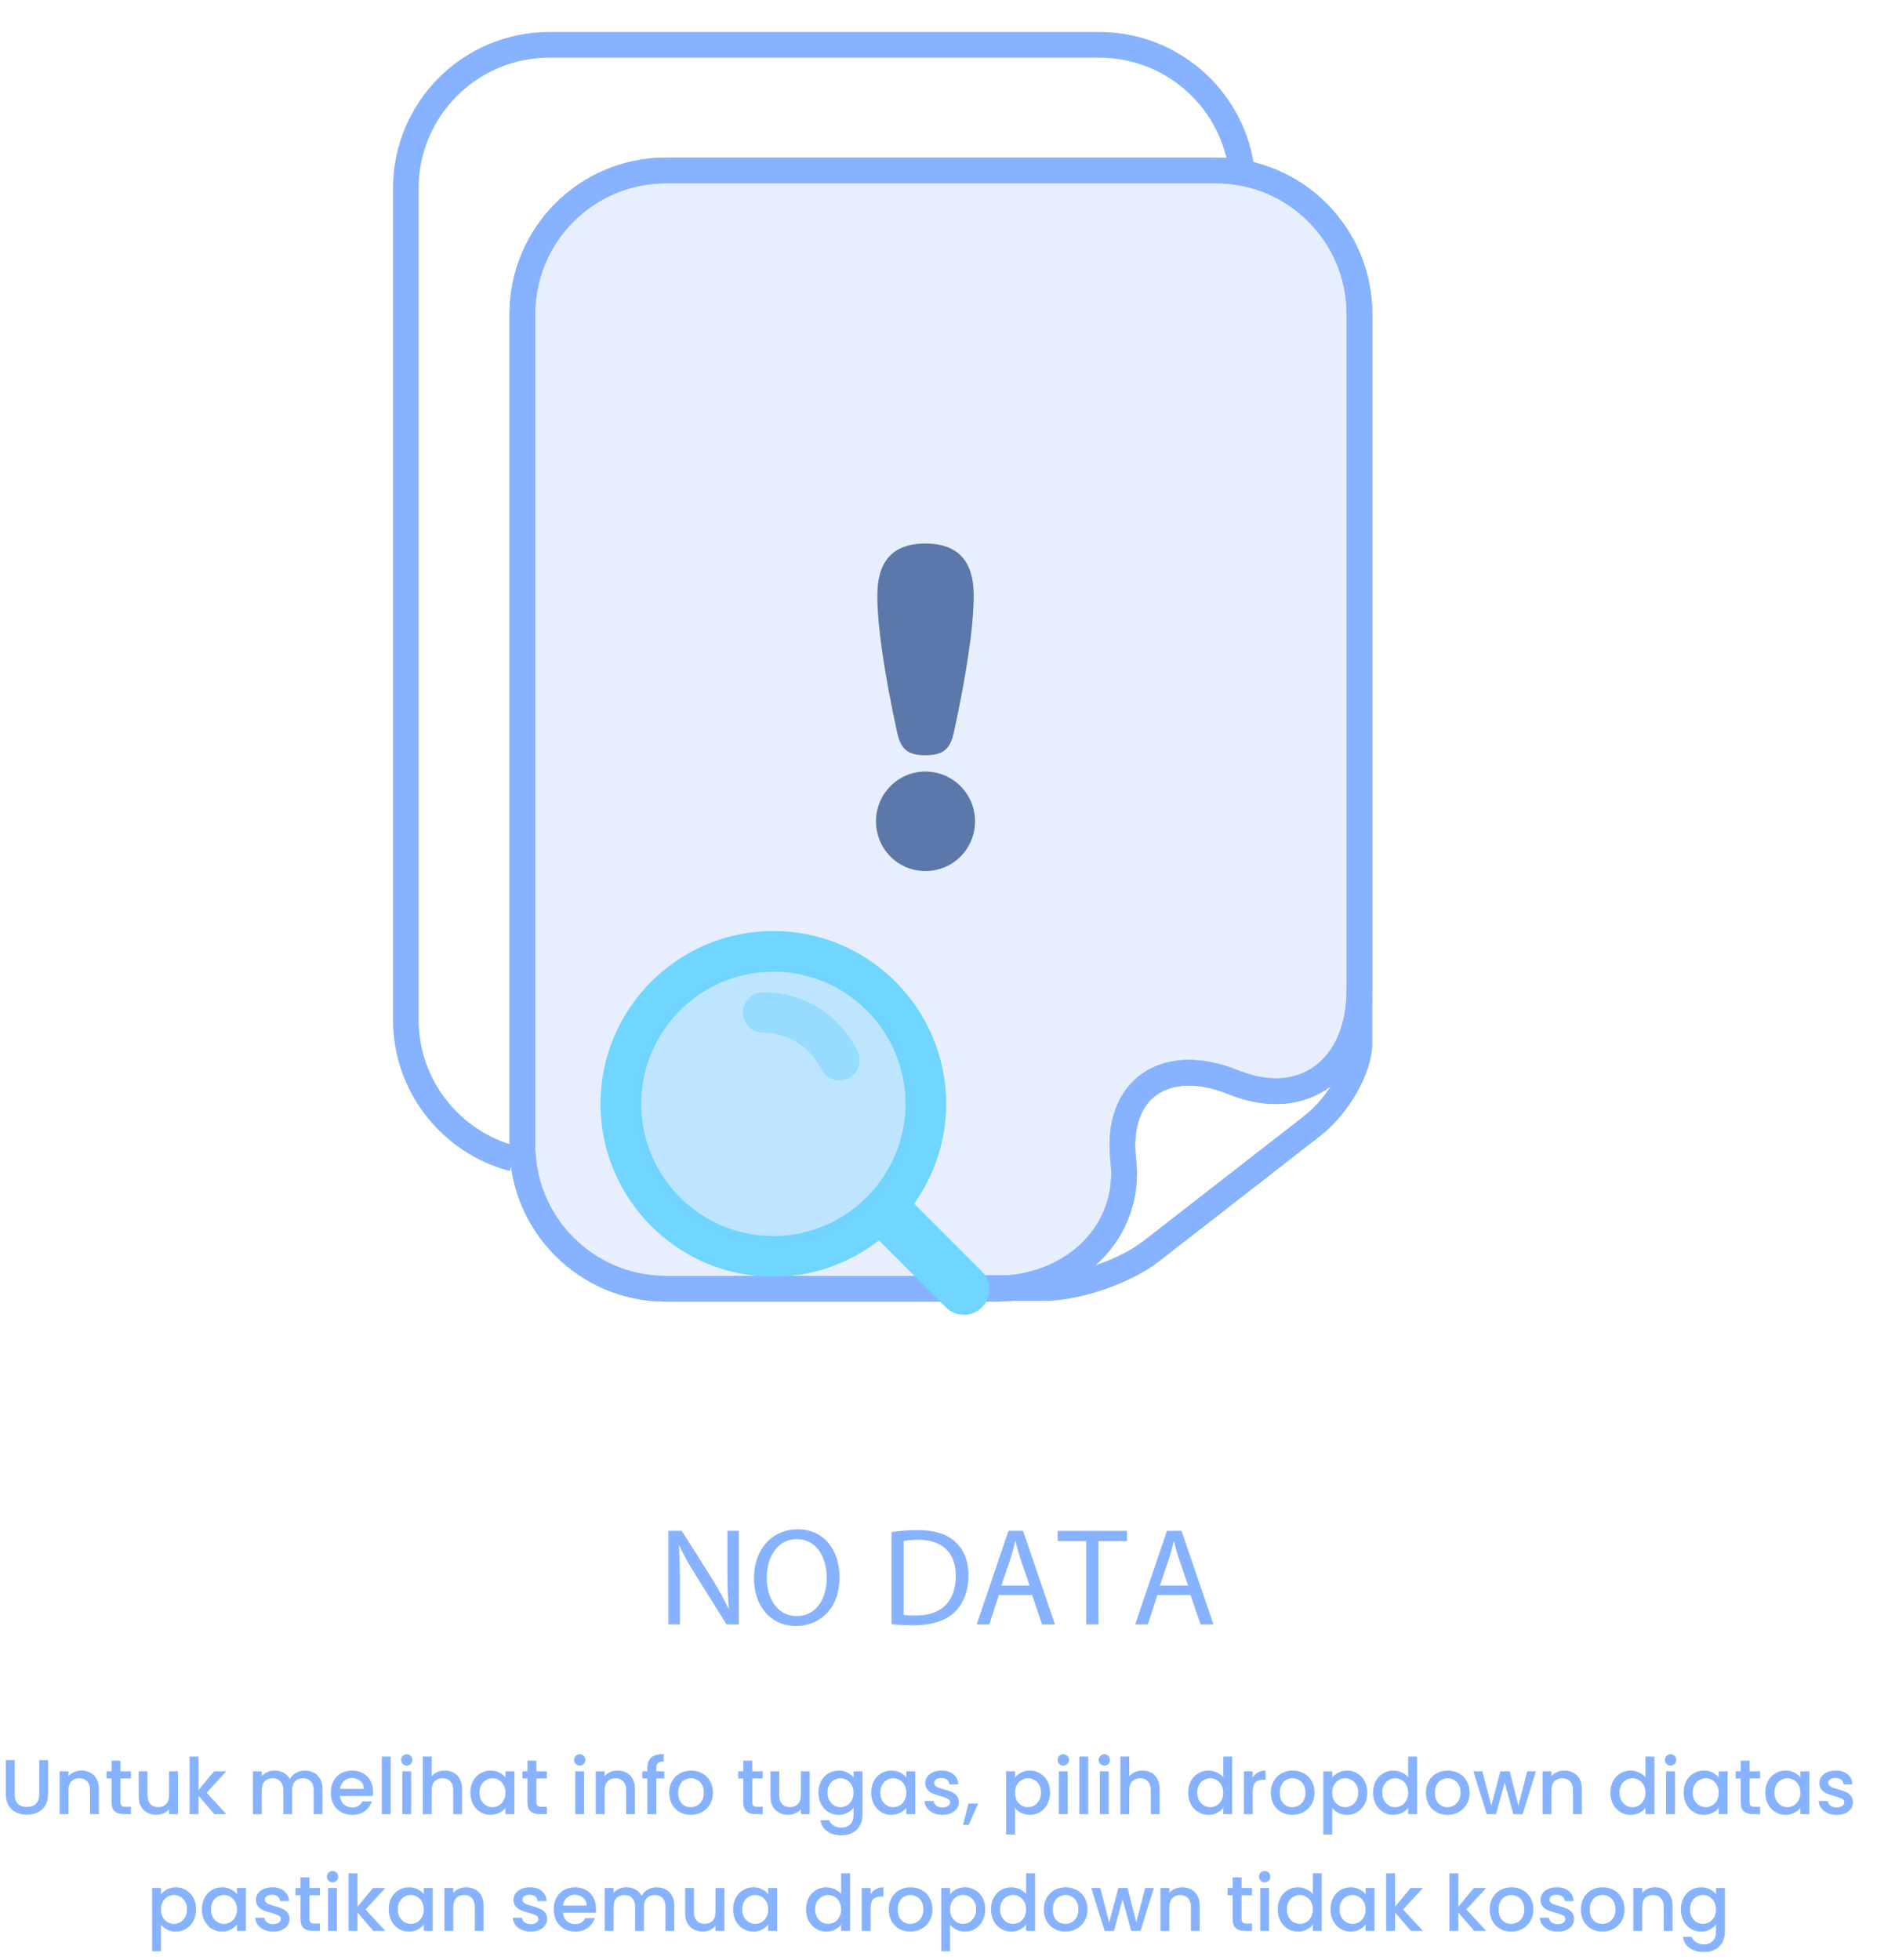 <svg width="386" height="403" viewBox="0 0 386 403" fill="none" xmlns="http://www.w3.org/2000/svg">
<path d="M137.454 333.994H139.827V325.767C139.827 322.573 139.764 320.255 139.62 317.826L139.708 317.802C140.656 319.889 141.962 322.087 143.308 324.229L149.417 333.994H151.933V314.744H149.592V322.828C149.592 325.798 149.648 328.14 149.879 330.713L149.823 330.768C148.875 328.769 147.76 326.738 146.366 324.484L140.194 314.744H137.454V333.994Z" fill="#87B2FF"/>
<path d="M163.856 332.282C159.937 332.282 157.683 328.769 157.683 324.397C157.683 320.088 159.882 316.456 163.88 316.456C168.109 316.456 170.02 320.454 170.02 324.397C170.02 328.594 167.91 332.282 163.856 332.282ZM163.712 334.305C168.563 334.305 172.649 330.736 172.649 324.341C172.649 318.774 169.534 314.433 164.055 314.433C158.743 314.433 155.055 318.575 155.055 324.484C155.055 330.227 158.48 334.305 163.712 334.305Z" fill="#87B2FF"/>
<path d="M185.842 332.027V316.831C186.503 316.719 187.475 316.576 188.757 316.576C194.014 316.576 196.586 319.459 196.554 323.999C196.554 329.199 193.671 332.162 188.359 332.162C187.387 332.162 186.471 332.138 185.842 332.027ZM183.333 333.938C184.616 334.082 186.105 334.169 187.873 334.169C191.616 334.169 194.587 333.197 196.387 331.398C198.187 329.598 199.159 327.057 199.159 323.911C199.159 320.797 198.155 318.575 196.443 316.998C194.754 315.429 192.214 314.601 188.646 314.601C186.679 314.601 184.879 314.776 183.333 314.999V333.938Z" fill="#87B2FF"/>
<path d="M205.932 325.998L207.819 320.43C208.186 319.26 208.504 318.089 208.759 316.942H208.847C209.134 318.057 209.412 319.196 209.842 320.454L211.73 325.998H205.932ZM200.851 333.994H203.447L205.414 327.941H212.24L214.302 333.994H216.955L210.384 314.744H207.389L200.851 333.994Z" fill="#87B2FF"/>
<path d="M223.37 333.994H225.879V316.862H231.765V314.744H217.508V316.862H223.37V333.994Z" fill="#87B2FF"/>
<path d="M238.526 325.998L240.414 320.43C240.78 319.26 241.099 318.089 241.353 316.942H241.441C241.728 318.057 242.007 319.196 242.437 320.454L244.324 325.998H238.526ZM233.445 333.994H236.041L238.008 327.941H244.834L246.897 333.994H249.549L242.978 314.744H239.984L233.445 333.994Z" fill="#87B2FF"/>
<mask id="mask0_358_5294" style="mask-type:luminance" maskUnits="userSpaceOnUse" x="73" y="0" width="241" height="301">
<path d="M73 0H314V300.02H73V0Z" fill="white"/>
</mask>
<g mask="url(#mask0_358_5294)">
<path d="M250.061 35.044C266.348 35.044 279.571 48.267 279.571 64.554V203.498C279.571 219.784 268.001 228.324 253.75 222.556C239.499 216.788 229.306 223.951 231.002 238.541C232.699 253.131 220.853 264.977 204.566 264.977H136.938C120.652 264.977 107.428 251.754 107.428 235.467V64.554C107.428 48.267 120.652 35.044 136.938 35.044H250.061Z" stroke="#87B2FF" stroke-width="5.28"/>
<path d="M250.061 35.044C266.348 35.044 279.571 48.267 279.571 64.554V203.498C279.571 219.784 268.001 228.324 253.75 222.556C239.499 216.788 229.306 223.951 231.002 238.541C232.699 253.131 220.853 264.977 204.566 264.977H136.938C120.652 264.977 107.428 251.754 107.428 235.467V64.554C107.428 48.267 120.652 35.044 136.938 35.044H250.061Z" fill="#87B1FF" fill-opacity="0.2"/>
<path d="M250.061 35.044C266.348 35.044 279.571 48.267 279.571 64.554V203.498C279.571 219.784 268.001 228.324 253.75 222.556C239.499 216.788 229.306 223.951 231.002 238.541C232.699 253.131 220.853 264.977 204.566 264.977H136.938C120.652 264.977 107.428 251.754 107.428 235.467V64.554C107.428 48.267 120.652 35.044 136.938 35.044H250.061Z" stroke="#87B2FF" stroke-width="5.28"/>
<path d="M105.519 238.208C92.83 234.905 83.452 223.361 83.452 209.645V38.732C83.452 22.445 96.675 9.222 112.962 9.222H226.084C240.732 9.222 252.903 19.918 255.204 33.921" stroke="#87B2FF" stroke-width="5.28"/>
<path d="M279.571 205.034V214.487C279.571 219.704 275.222 227.322 269.866 231.488L236.712 257.274C231.356 261.441 221.497 264.823 214.71 264.823H196.267" stroke="#87B2FF" stroke-width="5.28"/>
<path d="M180.145 168.861C180.145 174.563 184.67 179.089 190.282 179.089C195.984 179.089 200.509 174.563 200.509 168.861C200.509 163.25 195.984 158.634 190.282 158.634C184.67 158.634 180.145 163.25 180.145 168.861ZM180.417 122.43C180.417 128.947 181.955 138.903 184.489 150.578C185.214 153.837 186.481 155.285 190.282 155.285C194.174 155.285 195.441 153.837 196.165 150.578C198.699 138.903 200.238 128.947 200.238 122.43C200.238 115.823 197.432 111.75 190.282 111.75C183.222 111.75 180.417 115.823 180.417 122.43Z" fill="#5C78AA"/>
</g>
<path d="M156.954 203.992C154.646 203.992 152.773 205.865 152.773 208.172C152.773 210.483 154.646 212.354 156.954 212.354C162.062 212.354 166.625 215.206 168.864 219.805C169.59 221.288 171.076 222.153 172.624 222.153C173.241 222.153 173.865 222.016 174.453 221.729C176.53 220.718 177.393 218.217 176.38 216.14C172.731 208.647 165.283 203.992 156.954 203.992Z" fill="#70D5FF" fill-opacity="0.5"/>
<path d="M201.93 261.414L187.998 247.48C192.123 241.679 194.573 234.607 194.573 226.961C194.573 207.365 178.63 191.422 159.033 191.422C139.436 191.422 123.495 207.365 123.495 226.961C123.495 246.556 139.436 262.499 159.033 262.499C167.22 262.499 174.745 259.691 180.761 255.023L194.539 268.802C195.559 269.822 196.899 270.334 198.235 270.334C199.573 270.334 200.91 269.824 201.93 268.802C203.972 266.764 203.972 263.455 201.93 261.414ZM131.859 226.963C131.859 211.977 144.052 199.786 159.036 199.786C174.02 199.786 186.213 211.977 186.213 226.963C186.213 233.197 184.082 238.932 180.536 243.523C179.365 245.039 178.047 246.438 176.586 247.677C171.846 251.698 165.725 254.139 159.036 254.139C144.05 254.138 131.859 241.947 131.859 226.963Z" fill="#70D5FF"/>
<path d="M159.127 198.278C175.102 198.278 188.073 211.249 188.073 227.224C188.073 243.199 175.102 256.17 159.127 256.17C143.151 256.17 130.181 243.199 130.181 227.224C130.181 211.249 143.151 198.278 159.127 198.278Z" fill="#70D5FF" fill-opacity="0.34"/>
<path d="M3.024 361.88V368.968C3.024 369.811 3.242 370.445 3.68 370.872C4.128 371.299 4.746 371.512 5.536 371.512C6.336 371.512 6.954 371.299 7.392 370.872C7.84 370.445 8.064 369.811 8.064 368.968V361.88H9.888V368.936C9.888 369.843 9.69 370.611 9.296 371.24C8.901 371.869 8.373 372.339 7.712 372.648C7.05 372.957 6.32 373.112 5.52 373.112C4.72 373.112 3.989 372.957 3.328 372.648C2.677 372.339 2.16 371.869 1.776 371.24C1.392 370.611 1.2 369.843 1.2 368.936V361.88H3.024ZM16.71 364.04C17.404 364.04 18.023 364.184 18.567 364.472C19.121 364.76 19.553 365.187 19.863 365.752C20.172 366.317 20.326 367 20.326 367.8V373H18.518V368.072C18.518 367.283 18.321 366.68 17.927 366.264C17.532 365.837 16.993 365.624 16.311 365.624C15.628 365.624 15.084 365.837 14.678 366.264C14.284 366.68 14.086 367.283 14.086 368.072V373H12.262V364.184H14.086V365.192C14.385 364.829 14.764 364.547 15.223 364.344C15.692 364.141 16.188 364.04 16.71 364.04ZM24.781 365.672V370.552C24.781 370.883 24.856 371.123 25.005 371.272C25.165 371.411 25.432 371.48 25.805 371.48H26.925V373H25.485C24.664 373 24.035 372.808 23.597 372.424C23.16 372.04 22.941 371.416 22.941 370.552V365.672H21.901V364.184H22.941V361.992H24.781V364.184H26.925V365.672H24.781ZM36.59 364.184V373H34.766V371.96C34.478 372.323 34.1 372.611 33.63 372.824C33.172 373.027 32.681 373.128 32.158 373.128C31.465 373.128 30.841 372.984 30.286 372.696C29.742 372.408 29.31 371.981 28.99 371.416C28.681 370.851 28.526 370.168 28.526 369.368V364.184H30.334V369.096C30.334 369.885 30.532 370.493 30.926 370.92C31.321 371.336 31.86 371.544 32.542 371.544C33.225 371.544 33.764 371.336 34.158 370.92C34.564 370.493 34.766 369.885 34.766 369.096V364.184H36.59ZM42.485 368.6L46.549 373H44.085L40.821 369.208V373H38.997V361.16H40.821V368.04L44.021 364.184H46.549L42.485 368.6ZM62.684 364.04C63.378 364.04 63.996 364.184 64.54 364.472C65.095 364.76 65.527 365.187 65.837 365.752C66.156 366.317 66.317 367 66.317 367.8V373H64.508V368.072C64.508 367.283 64.311 366.68 63.916 366.264C63.522 365.837 62.983 365.624 62.3 365.624C61.618 365.624 61.074 365.837 60.669 366.264C60.274 366.68 60.077 367.283 60.077 368.072V373H58.269V368.072C58.269 367.283 58.071 366.68 57.676 366.264C57.282 365.837 56.743 365.624 56.06 365.624C55.378 365.624 54.834 365.837 54.428 366.264C54.034 366.68 53.837 367.283 53.837 368.072V373H52.013V364.184H53.837V365.192C54.135 364.829 54.514 364.547 54.972 364.344C55.431 364.141 55.922 364.04 56.444 364.04C57.148 364.04 57.778 364.189 58.333 364.488C58.887 364.787 59.314 365.219 59.612 365.784C59.879 365.251 60.295 364.829 60.861 364.52C61.426 364.2 62.034 364.04 62.684 364.04ZM76.718 368.376C76.718 368.707 76.696 369.005 76.653 369.272H69.918C69.971 369.976 70.232 370.541 70.701 370.968C71.171 371.395 71.747 371.608 72.43 371.608C73.411 371.608 74.104 371.197 74.51 370.376H76.478C76.211 371.187 75.725 371.853 75.022 372.376C74.328 372.888 73.464 373.144 72.43 373.144C71.587 373.144 70.829 372.957 70.157 372.584C69.496 372.2 68.974 371.667 68.59 370.984C68.216 370.291 68.029 369.491 68.029 368.584C68.029 367.677 68.211 366.883 68.573 366.2C68.947 365.507 69.464 364.973 70.126 364.6C70.797 364.227 71.566 364.04 72.43 364.04C73.261 364.04 74.003 364.221 74.653 364.584C75.304 364.947 75.811 365.459 76.174 366.12C76.536 366.771 76.718 367.523 76.718 368.376ZM74.814 367.8C74.803 367.128 74.563 366.589 74.094 366.184C73.624 365.779 73.043 365.576 72.35 365.576C71.72 365.576 71.181 365.779 70.734 366.184C70.285 366.579 70.019 367.117 69.933 367.8H74.814ZM80.337 361.16V373H78.513V361.16H80.337ZM83.659 363.016C83.329 363.016 83.051 362.904 82.827 362.68C82.603 362.456 82.491 362.179 82.491 361.848C82.491 361.517 82.603 361.24 82.827 361.016C83.051 360.792 83.329 360.68 83.659 360.68C83.979 360.68 84.251 360.792 84.475 361.016C84.699 361.24 84.811 361.517 84.811 361.848C84.811 362.179 84.699 362.456 84.475 362.68C84.251 362.904 83.979 363.016 83.659 363.016ZM84.555 364.184V373H82.731V364.184H84.555ZM91.51 364.04C92.182 364.04 92.779 364.184 93.302 364.472C93.835 364.76 94.251 365.187 94.55 365.752C94.859 366.317 95.014 367 95.014 367.8V373H93.206V368.072C93.206 367.283 93.009 366.68 92.614 366.264C92.219 365.837 91.681 365.624 90.998 365.624C90.315 365.624 89.771 365.837 89.366 366.264C88.971 366.68 88.774 367.283 88.774 368.072V373H86.95V361.16H88.774V365.208C89.083 364.835 89.473 364.547 89.942 364.344C90.422 364.141 90.945 364.04 91.51 364.04ZM96.733 368.552C96.733 367.667 96.914 366.883 97.277 366.2C97.65 365.517 98.151 364.989 98.781 364.616C99.421 364.232 100.125 364.04 100.893 364.04C101.586 364.04 102.189 364.179 102.701 364.456C103.223 364.723 103.639 365.059 103.949 365.464V364.184H105.789V373H103.949V371.688C103.639 372.104 103.218 372.451 102.685 372.728C102.151 373.005 101.543 373.144 100.861 373.144C100.103 373.144 99.41 372.952 98.781 372.568C98.151 372.173 97.65 371.629 97.277 370.936C96.914 370.232 96.733 369.437 96.733 368.552ZM103.949 368.584C103.949 367.976 103.821 367.448 103.565 367C103.319 366.552 102.994 366.211 102.589 365.976C102.183 365.741 101.746 365.624 101.277 365.624C100.807 365.624 100.37 365.741 99.965 365.976C99.559 366.2 99.229 366.536 98.973 366.984C98.727 367.421 98.605 367.944 98.605 368.552C98.605 369.16 98.727 369.693 98.973 370.152C99.229 370.611 99.559 370.963 99.965 371.208C100.381 371.443 100.818 371.56 101.277 371.56C101.746 371.56 102.183 371.443 102.589 371.208C102.994 370.973 103.319 370.632 103.565 370.184C103.821 369.725 103.949 369.192 103.949 368.584ZM110.312 365.672V370.552C110.312 370.883 110.387 371.123 110.536 371.272C110.696 371.411 110.963 371.48 111.336 371.48H112.456V373H111.016C110.195 373 109.566 372.808 109.128 372.424C108.691 372.04 108.472 371.416 108.472 370.552V365.672H107.432V364.184H108.472V361.992H110.312V364.184H112.456V365.672H110.312ZM119.222 363.016C118.891 363.016 118.614 362.904 118.39 362.68C118.166 362.456 118.054 362.179 118.054 361.848C118.054 361.517 118.166 361.24 118.39 361.016C118.614 360.792 118.891 360.68 119.222 360.68C119.542 360.68 119.814 360.792 120.038 361.016C120.262 361.24 120.374 361.517 120.374 361.848C120.374 362.179 120.262 362.456 120.038 362.68C119.814 362.904 119.542 363.016 119.222 363.016ZM120.118 364.184V373H118.294V364.184H120.118ZM126.961 364.04C127.654 364.04 128.273 364.184 128.817 364.472C129.371 364.76 129.803 365.187 130.113 365.752C130.422 366.317 130.577 367 130.577 367.8V373H128.769V368.072C128.769 367.283 128.571 366.68 128.177 366.264C127.782 365.837 127.243 365.624 126.561 365.624C125.878 365.624 125.334 365.837 124.929 366.264C124.534 366.68 124.337 367.283 124.337 368.072V373H122.513V364.184H124.337V365.192C124.635 364.829 125.014 364.547 125.473 364.344C125.942 364.141 126.438 364.04 126.961 364.04ZM136.599 365.672H134.967V373H133.127V365.672H132.087V364.184H133.127V363.56C133.127 362.547 133.394 361.811 133.927 361.352C134.471 360.883 135.319 360.648 136.471 360.648V362.168C135.916 362.168 135.527 362.275 135.303 362.488C135.079 362.691 134.967 363.048 134.967 363.56V364.184H136.599V365.672ZM142.04 373.144C141.208 373.144 140.456 372.957 139.784 372.584C139.112 372.2 138.584 371.667 138.2 370.984C137.816 370.291 137.624 369.491 137.624 368.584C137.624 367.688 137.821 366.893 138.216 366.2C138.61 365.507 139.149 364.973 139.832 364.6C140.514 364.227 141.277 364.04 142.12 364.04C142.962 364.04 143.725 364.227 144.408 364.6C145.09 364.973 145.629 365.507 146.024 366.2C146.418 366.893 146.616 367.688 146.616 368.584C146.616 369.48 146.413 370.275 146.008 370.968C145.602 371.661 145.048 372.2 144.344 372.584C143.65 372.957 142.882 373.144 142.04 373.144ZM142.04 371.56C142.509 371.56 142.946 371.448 143.352 371.224C143.768 371 144.104 370.664 144.36 370.216C144.616 369.768 144.744 369.224 144.744 368.584C144.744 367.944 144.621 367.405 144.376 366.968C144.13 366.52 143.805 366.184 143.4 365.96C142.994 365.736 142.557 365.624 142.088 365.624C141.618 365.624 141.181 365.736 140.776 365.96C140.381 366.184 140.066 366.52 139.832 366.968C139.597 367.405 139.48 367.944 139.48 368.584C139.48 369.533 139.72 370.269 140.2 370.792C140.69 371.304 141.304 371.56 142.04 371.56ZM154.703 365.672V370.552C154.703 370.883 154.778 371.123 154.927 371.272C155.087 371.411 155.354 371.48 155.727 371.48H156.847V373H155.407C154.586 373 153.956 372.808 153.519 372.424C153.082 372.04 152.863 371.416 152.863 370.552V365.672H151.823V364.184H152.863V361.992H154.703V364.184H156.847V365.672H154.703ZM166.512 364.184V373H164.688V371.96C164.4 372.323 164.021 372.611 163.552 372.824C163.093 373.027 162.603 373.128 162.08 373.128C161.387 373.128 160.763 372.984 160.208 372.696C159.664 372.408 159.232 371.981 158.912 371.416C158.603 370.851 158.448 370.168 158.448 369.368V364.184H160.256V369.096C160.256 369.885 160.453 370.493 160.848 370.92C161.243 371.336 161.781 371.544 162.464 371.544C163.147 371.544 163.685 371.336 164.08 370.92C164.485 370.493 164.688 369.885 164.688 369.096V364.184H166.512ZM172.471 364.04C173.153 364.04 173.756 364.179 174.279 364.456C174.812 364.723 175.228 365.059 175.527 365.464V364.184H177.367V373.144C177.367 373.955 177.196 374.675 176.855 375.304C176.513 375.944 176.017 376.445 175.367 376.808C174.727 377.171 173.959 377.352 173.063 377.352C171.868 377.352 170.876 377.069 170.087 376.504C169.297 375.949 168.849 375.192 168.743 374.232H170.551C170.689 374.691 170.983 375.059 171.431 375.336C171.889 375.624 172.433 375.768 173.063 375.768C173.799 375.768 174.391 375.544 174.839 375.096C175.297 374.648 175.527 373.997 175.527 373.144V371.672C175.217 372.088 174.796 372.44 174.263 372.728C173.74 373.005 173.143 373.144 172.471 373.144C171.703 373.144 170.999 372.952 170.359 372.568C169.729 372.173 169.228 371.629 168.855 370.936C168.492 370.232 168.311 369.437 168.311 368.552C168.311 367.667 168.492 366.883 168.855 366.2C169.228 365.517 169.729 364.989 170.359 364.616C170.999 364.232 171.703 364.04 172.471 364.04ZM175.527 368.584C175.527 367.976 175.399 367.448 175.143 367C174.897 366.552 174.572 366.211 174.167 365.976C173.761 365.741 173.324 365.624 172.855 365.624C172.385 365.624 171.948 365.741 171.543 365.976C171.137 366.2 170.807 366.536 170.551 366.984C170.305 367.421 170.183 367.944 170.183 368.552C170.183 369.16 170.305 369.693 170.551 370.152C170.807 370.611 171.137 370.963 171.543 371.208C171.959 371.443 172.396 371.56 172.855 371.56C173.324 371.56 173.761 371.443 174.167 371.208C174.572 370.973 174.897 370.632 175.143 370.184C175.399 369.725 175.527 369.192 175.527 368.584ZM179.155 368.552C179.155 367.667 179.336 366.883 179.699 366.2C180.072 365.517 180.573 364.989 181.203 364.616C181.843 364.232 182.547 364.04 183.315 364.04C184.008 364.04 184.611 364.179 185.123 364.456C185.645 364.723 186.061 365.059 186.371 365.464V364.184H188.211V373H186.371V371.688C186.061 372.104 185.64 372.451 185.107 372.728C184.573 373.005 183.965 373.144 183.283 373.144C182.525 373.144 181.832 372.952 181.203 372.568C180.573 372.173 180.072 371.629 179.699 370.936C179.336 370.232 179.155 369.437 179.155 368.552ZM186.371 368.584C186.371 367.976 186.243 367.448 185.987 367C185.741 366.552 185.416 366.211 185.011 365.976C184.605 365.741 184.168 365.624 183.699 365.624C183.229 365.624 182.792 365.741 182.387 365.976C181.981 366.2 181.651 366.536 181.395 366.984C181.149 367.421 181.027 367.944 181.027 368.552C181.027 369.16 181.149 369.693 181.395 370.152C181.651 370.611 181.981 370.963 182.387 371.208C182.803 371.443 183.24 371.56 183.699 371.56C184.168 371.56 184.605 371.443 185.011 371.208C185.416 370.973 185.741 370.632 185.987 370.184C186.243 369.725 186.371 369.192 186.371 368.584ZM193.806 373.144C193.113 373.144 192.489 373.021 191.934 372.776C191.39 372.52 190.958 372.179 190.638 371.752C190.318 371.315 190.148 370.829 190.126 370.296H192.014C192.046 370.669 192.222 370.984 192.542 371.24C192.873 371.485 193.284 371.608 193.774 371.608C194.286 371.608 194.681 371.512 194.958 371.32C195.246 371.117 195.39 370.861 195.39 370.552C195.39 370.221 195.23 369.976 194.91 369.816C194.601 369.656 194.105 369.48 193.422 369.288C192.761 369.107 192.222 368.931 191.806 368.76C191.39 368.589 191.028 368.328 190.718 367.976C190.42 367.624 190.27 367.16 190.27 366.584C190.27 366.115 190.409 365.688 190.686 365.304C190.964 364.909 191.358 364.6 191.87 364.376C192.393 364.152 192.99 364.04 193.662 364.04C194.665 364.04 195.47 364.296 196.078 364.808C196.697 365.309 197.028 365.997 197.07 366.872H195.246C195.214 366.477 195.054 366.163 194.766 365.928C194.478 365.693 194.089 365.576 193.598 365.576C193.118 365.576 192.75 365.667 192.494 365.848C192.238 366.029 192.11 366.269 192.11 366.568C192.11 366.803 192.196 367 192.366 367.16C192.537 367.32 192.745 367.448 192.99 367.544C193.236 367.629 193.598 367.741 194.078 367.88C194.718 368.051 195.241 368.227 195.646 368.408C196.062 368.579 196.42 368.835 196.718 369.176C197.017 369.517 197.172 369.971 197.182 370.536C197.182 371.037 197.044 371.485 196.766 371.88C196.489 372.275 196.094 372.584 195.582 372.808C195.081 373.032 194.489 373.144 193.806 373.144ZM201.153 370.808L199.217 375.224H198.033L199.169 370.808H201.153ZM208.727 365.48C209.036 365.075 209.458 364.733 209.991 364.456C210.524 364.179 211.127 364.04 211.799 364.04C212.567 364.04 213.266 364.232 213.895 364.616C214.535 364.989 215.036 365.517 215.399 366.2C215.762 366.883 215.943 367.667 215.943 368.552C215.943 369.437 215.762 370.232 215.399 370.936C215.036 371.629 214.535 372.173 213.895 372.568C213.266 372.952 212.567 373.144 211.799 373.144C211.127 373.144 210.53 373.011 210.007 372.744C209.484 372.467 209.058 372.125 208.727 371.72V377.192H206.903V364.184H208.727V365.48ZM214.087 368.552C214.087 367.944 213.959 367.421 213.703 366.984C213.458 366.536 213.127 366.2 212.711 365.976C212.306 365.741 211.868 365.624 211.399 365.624C210.94 365.624 210.503 365.741 210.087 365.976C209.682 366.211 209.351 366.552 209.095 367C208.85 367.448 208.727 367.976 208.727 368.584C208.727 369.192 208.85 369.725 209.095 370.184C209.351 370.632 209.682 370.973 210.087 371.208C210.503 371.443 210.94 371.56 211.399 371.56C211.868 371.56 212.306 371.443 212.711 371.208C213.127 370.963 213.458 370.611 213.703 370.152C213.959 369.693 214.087 369.16 214.087 368.552ZM218.675 363.016C218.344 363.016 218.067 362.904 217.843 362.68C217.619 362.456 217.507 362.179 217.507 361.848C217.507 361.517 217.619 361.24 217.843 361.016C218.067 360.792 218.344 360.68 218.675 360.68C218.995 360.68 219.267 360.792 219.491 361.016C219.715 361.24 219.827 361.517 219.827 361.848C219.827 362.179 219.715 362.456 219.491 362.68C219.267 362.904 218.995 363.016 218.675 363.016ZM219.571 364.184V373H217.747V364.184H219.571ZM223.79 361.16V373H221.966V361.16H223.79ZM227.112 363.016C226.782 363.016 226.504 362.904 226.28 362.68C226.056 362.456 225.944 362.179 225.944 361.848C225.944 361.517 226.056 361.24 226.28 361.016C226.504 360.792 226.782 360.68 227.112 360.68C227.432 360.68 227.704 360.792 227.928 361.016C228.152 361.24 228.264 361.517 228.264 361.848C228.264 362.179 228.152 362.456 227.928 362.68C227.704 362.904 227.432 363.016 227.112 363.016ZM228.008 364.184V373H226.184V364.184H228.008ZM234.963 364.04C235.635 364.04 236.232 364.184 236.755 364.472C237.288 364.76 237.704 365.187 238.003 365.752C238.312 366.317 238.467 367 238.467 367.8V373H236.659V368.072C236.659 367.283 236.462 366.68 236.067 366.264C235.672 365.837 235.134 365.624 234.451 365.624C233.768 365.624 233.224 365.837 232.819 366.264C232.424 366.68 232.227 367.283 232.227 368.072V373H230.403V361.16H232.227V365.208C232.536 364.835 232.926 364.547 233.395 364.344C233.875 364.141 234.398 364.04 234.963 364.04ZM244.342 368.552C244.342 367.667 244.523 366.883 244.886 366.2C245.259 365.517 245.761 364.989 246.39 364.616C247.03 364.232 247.739 364.04 248.518 364.04C249.094 364.04 249.659 364.168 250.214 364.424C250.779 364.669 251.227 365 251.558 365.416V361.16H253.398V373H251.558V371.672C251.259 372.099 250.843 372.451 250.31 372.728C249.787 373.005 249.185 373.144 248.502 373.144C247.734 373.144 247.03 372.952 246.39 372.568C245.761 372.173 245.259 371.629 244.886 370.936C244.523 370.232 244.342 369.437 244.342 368.552ZM251.558 368.584C251.558 367.976 251.43 367.448 251.174 367C250.929 366.552 250.603 366.211 250.198 365.976C249.793 365.741 249.355 365.624 248.886 365.624C248.417 365.624 247.979 365.741 247.574 365.976C247.169 366.2 246.838 366.536 246.582 366.984C246.337 367.421 246.214 367.944 246.214 368.552C246.214 369.16 246.337 369.693 246.582 370.152C246.838 370.611 247.169 370.963 247.574 371.208C247.99 371.443 248.427 371.56 248.886 371.56C249.355 371.56 249.793 371.443 250.198 371.208C250.603 370.973 250.929 370.632 251.174 370.184C251.43 369.725 251.558 369.192 251.558 368.584ZM257.618 365.464C257.884 365.016 258.236 364.669 258.674 364.424C259.122 364.168 259.65 364.04 260.258 364.04V365.928H259.794C259.079 365.928 258.535 366.109 258.162 366.472C257.799 366.835 257.618 367.464 257.618 368.36V373H255.794V364.184H257.618V365.464ZM265.758 373.144C264.926 373.144 264.174 372.957 263.502 372.584C262.83 372.2 262.302 371.667 261.918 370.984C261.534 370.291 261.342 369.491 261.342 368.584C261.342 367.688 261.54 366.893 261.934 366.2C262.329 365.507 262.868 364.973 263.55 364.6C264.233 364.227 264.996 364.04 265.838 364.04C266.681 364.04 267.444 364.227 268.126 364.6C268.809 364.973 269.348 365.507 269.742 366.2C270.137 366.893 270.334 367.688 270.334 368.584C270.334 369.48 270.132 370.275 269.726 370.968C269.321 371.661 268.766 372.2 268.062 372.584C267.369 372.957 266.601 373.144 265.758 373.144ZM265.758 371.56C266.228 371.56 266.665 371.448 267.07 371.224C267.486 371 267.822 370.664 268.078 370.216C268.334 369.768 268.462 369.224 268.462 368.584C268.462 367.944 268.34 367.405 268.094 366.968C267.849 366.52 267.524 366.184 267.118 365.96C266.713 365.736 266.276 365.624 265.806 365.624C265.337 365.624 264.9 365.736 264.494 365.96C264.1 366.184 263.785 366.52 263.55 366.968C263.316 367.405 263.198 367.944 263.198 368.584C263.198 369.533 263.438 370.269 263.918 370.792C264.409 371.304 265.022 371.56 265.758 371.56ZM273.962 365.48C274.271 365.075 274.692 364.733 275.226 364.456C275.759 364.179 276.362 364.04 277.034 364.04C277.802 364.04 278.5 364.232 279.13 364.616C279.77 364.989 280.271 365.517 280.634 366.2C280.996 366.883 281.178 367.667 281.178 368.552C281.178 369.437 280.996 370.232 280.634 370.936C280.271 371.629 279.77 372.173 279.13 372.568C278.5 372.952 277.802 373.144 277.034 373.144C276.362 373.144 275.764 373.011 275.242 372.744C274.719 372.467 274.292 372.125 273.962 371.72V377.192H272.138V364.184H273.962V365.48ZM279.322 368.552C279.322 367.944 279.194 367.421 278.938 366.984C278.692 366.536 278.362 366.2 277.946 365.976C277.54 365.741 277.103 365.624 276.634 365.624C276.175 365.624 275.738 365.741 275.322 365.976C274.916 366.211 274.586 366.552 274.33 367C274.084 367.448 273.962 367.976 273.962 368.584C273.962 369.192 274.084 369.725 274.33 370.184C274.586 370.632 274.916 370.973 275.322 371.208C275.738 371.443 276.175 371.56 276.634 371.56C277.103 371.56 277.54 371.443 277.946 371.208C278.362 370.963 278.692 370.611 278.938 370.152C279.194 369.693 279.322 369.16 279.322 368.552ZM282.373 368.552C282.373 367.667 282.555 366.883 282.917 366.2C283.291 365.517 283.792 364.989 284.421 364.616C285.061 364.232 285.771 364.04 286.549 364.04C287.125 364.04 287.691 364.168 288.245 364.424C288.811 364.669 289.259 365 289.589 365.416V361.16H291.429V373H289.589V371.672C289.291 372.099 288.875 372.451 288.341 372.728C287.819 373.005 287.216 373.144 286.533 373.144C285.765 373.144 285.061 372.952 284.421 372.568C283.792 372.173 283.291 371.629 282.917 370.936C282.555 370.232 282.373 369.437 282.373 368.552ZM289.589 368.584C289.589 367.976 289.461 367.448 289.205 367C288.96 366.552 288.635 366.211 288.229 365.976C287.824 365.741 287.387 365.624 286.917 365.624C286.448 365.624 286.011 365.741 285.605 365.976C285.2 366.2 284.869 366.536 284.613 366.984C284.368 367.421 284.245 367.944 284.245 368.552C284.245 369.16 284.368 369.693 284.613 370.152C284.869 370.611 285.2 370.963 285.605 371.208C286.021 371.443 286.459 371.56 286.917 371.56C287.387 371.56 287.824 371.443 288.229 371.208C288.635 370.973 288.96 370.632 289.205 370.184C289.461 369.725 289.589 369.192 289.589 368.584ZM297.649 373.144C296.817 373.144 296.065 372.957 295.393 372.584C294.721 372.2 294.193 371.667 293.809 370.984C293.425 370.291 293.233 369.491 293.233 368.584C293.233 367.688 293.43 366.893 293.825 366.2C294.22 365.507 294.758 364.973 295.441 364.6C296.124 364.227 296.886 364.04 297.729 364.04C298.572 364.04 299.334 364.227 300.017 364.6C300.7 364.973 301.238 365.507 301.633 366.2C302.028 366.893 302.225 367.688 302.225 368.584C302.225 369.48 302.022 370.275 301.617 370.968C301.212 371.661 300.657 372.2 299.953 372.584C299.26 372.957 298.492 373.144 297.649 373.144ZM297.649 371.56C298.118 371.56 298.556 371.448 298.961 371.224C299.377 371 299.713 370.664 299.969 370.216C300.225 369.768 300.353 369.224 300.353 368.584C300.353 367.944 300.23 367.405 299.985 366.968C299.74 366.52 299.414 366.184 299.009 365.96C298.604 365.736 298.166 365.624 297.697 365.624C297.228 365.624 296.79 365.736 296.385 365.96C295.99 366.184 295.676 366.52 295.441 366.968C295.206 367.405 295.089 367.944 295.089 368.584C295.089 369.533 295.329 370.269 295.809 370.792C296.3 371.304 296.913 371.56 297.649 371.56ZM315.868 364.184L313.132 373H311.212L309.436 366.488L307.66 373H305.74L302.988 364.184H304.844L306.684 371.272L308.556 364.184H310.46L312.252 371.24L314.076 364.184H315.868ZM321.679 364.04C322.373 364.04 322.991 364.184 323.535 364.472C324.09 364.76 324.522 365.187 324.831 365.752C325.141 366.317 325.295 367 325.295 367.8V373H323.487V368.072C323.487 367.283 323.29 366.68 322.895 366.264C322.501 365.837 321.962 365.624 321.279 365.624C320.597 365.624 320.053 365.837 319.647 366.264C319.253 366.68 319.055 367.283 319.055 368.072V373H317.231V364.184H319.055V365.192C319.354 364.829 319.733 364.547 320.191 364.344C320.661 364.141 321.157 364.04 321.679 364.04ZM331.17 368.552C331.17 367.667 331.351 366.883 331.714 366.2C332.087 365.517 332.589 364.989 333.218 364.616C333.858 364.232 334.567 364.04 335.346 364.04C335.922 364.04 336.487 364.168 337.042 364.424C337.607 364.669 338.055 365 338.386 365.416V361.16H340.226V373H338.386V371.672C338.087 372.099 337.671 372.451 337.138 372.728C336.615 373.005 336.013 373.144 335.33 373.144C334.562 373.144 333.858 372.952 333.218 372.568C332.589 372.173 332.087 371.629 331.714 370.936C331.351 370.232 331.17 369.437 331.17 368.552ZM338.386 368.584C338.386 367.976 338.258 367.448 338.002 367C337.757 366.552 337.431 366.211 337.026 365.976C336.621 365.741 336.183 365.624 335.714 365.624C335.245 365.624 334.807 365.741 334.402 365.976C333.997 366.2 333.666 366.536 333.41 366.984C333.165 367.421 333.042 367.944 333.042 368.552C333.042 369.16 333.165 369.693 333.41 370.152C333.666 370.611 333.997 370.963 334.402 371.208C334.818 371.443 335.255 371.56 335.714 371.56C336.183 371.56 336.621 371.443 337.026 371.208C337.431 370.973 337.757 370.632 338.002 370.184C338.258 369.725 338.386 369.192 338.386 368.584ZM343.55 363.016C343.219 363.016 342.942 362.904 342.718 362.68C342.494 362.456 342.382 362.179 342.382 361.848C342.382 361.517 342.494 361.24 342.718 361.016C342.942 360.792 343.219 360.68 343.55 360.68C343.87 360.68 344.142 360.792 344.366 361.016C344.59 361.24 344.702 361.517 344.702 361.848C344.702 362.179 344.59 362.456 344.366 362.68C344.142 362.904 343.87 363.016 343.55 363.016ZM344.446 364.184V373H342.622V364.184H344.446ZM346.233 368.552C346.233 367.667 346.414 366.883 346.777 366.2C347.15 365.517 347.651 364.989 348.281 364.616C348.921 364.232 349.625 364.04 350.393 364.04C351.086 364.04 351.689 364.179 352.201 364.456C352.723 364.723 353.139 365.059 353.449 365.464V364.184H355.289V373H353.449V371.688C353.139 372.104 352.718 372.451 352.185 372.728C351.651 373.005 351.043 373.144 350.361 373.144C349.603 373.144 348.91 372.952 348.281 372.568C347.651 372.173 347.15 371.629 346.777 370.936C346.414 370.232 346.233 369.437 346.233 368.552ZM353.449 368.584C353.449 367.976 353.321 367.448 353.065 367C352.819 366.552 352.494 366.211 352.089 365.976C351.683 365.741 351.246 365.624 350.777 365.624C350.307 365.624 349.87 365.741 349.465 365.976C349.059 366.2 348.729 366.536 348.473 366.984C348.227 367.421 348.105 367.944 348.105 368.552C348.105 369.16 348.227 369.693 348.473 370.152C348.729 370.611 349.059 370.963 349.465 371.208C349.881 371.443 350.318 371.56 350.777 371.56C351.246 371.56 351.683 371.443 352.089 371.208C352.494 370.973 352.819 370.632 353.065 370.184C353.321 369.725 353.449 369.192 353.449 368.584ZM359.812 365.672V370.552C359.812 370.883 359.887 371.123 360.036 371.272C360.196 371.411 360.463 371.48 360.836 371.48H361.956V373H360.516C359.695 373 359.066 372.808 358.628 372.424C358.191 372.04 357.972 371.416 357.972 370.552V365.672H356.932V364.184H357.972V361.992H359.812V364.184H361.956V365.672H359.812ZM363.03 368.552C363.03 367.667 363.211 366.883 363.574 366.2C363.947 365.517 364.448 364.989 365.078 364.616C365.718 364.232 366.422 364.04 367.19 364.04C367.883 364.04 368.486 364.179 368.998 364.456C369.52 364.723 369.936 365.059 370.246 365.464V364.184H372.086V373H370.246V371.688C369.936 372.104 369.515 372.451 368.982 372.728C368.448 373.005 367.84 373.144 367.158 373.144C366.4 373.144 365.707 372.952 365.078 372.568C364.448 372.173 363.947 371.629 363.574 370.936C363.211 370.232 363.03 369.437 363.03 368.552ZM370.246 368.584C370.246 367.976 370.118 367.448 369.862 367C369.616 366.552 369.291 366.211 368.886 365.976C368.48 365.741 368.043 365.624 367.574 365.624C367.104 365.624 366.667 365.741 366.262 365.976C365.856 366.2 365.526 366.536 365.27 366.984C365.024 367.421 364.902 367.944 364.902 368.552C364.902 369.16 365.024 369.693 365.27 370.152C365.526 370.611 365.856 370.963 366.262 371.208C366.678 371.443 367.115 371.56 367.574 371.56C368.043 371.56 368.48 371.443 368.886 371.208C369.291 370.973 369.616 370.632 369.862 370.184C370.118 369.725 370.246 369.192 370.246 368.584ZM377.681 373.144C376.988 373.144 376.364 373.021 375.809 372.776C375.265 372.52 374.833 372.179 374.513 371.752C374.193 371.315 374.023 370.829 374.001 370.296H375.889C375.921 370.669 376.097 370.984 376.417 371.24C376.748 371.485 377.159 371.608 377.649 371.608C378.161 371.608 378.556 371.512 378.833 371.32C379.121 371.117 379.265 370.861 379.265 370.552C379.265 370.221 379.105 369.976 378.785 369.816C378.476 369.656 377.98 369.48 377.297 369.288C376.636 369.107 376.097 368.931 375.681 368.76C375.265 368.589 374.903 368.328 374.593 367.976C374.295 367.624 374.145 367.16 374.145 366.584C374.145 366.115 374.284 365.688 374.561 365.304C374.839 364.909 375.233 364.6 375.745 364.376C376.268 364.152 376.865 364.04 377.537 364.04C378.54 364.04 379.345 364.296 379.953 364.808C380.572 365.309 380.903 365.997 380.945 366.872H379.121C379.089 366.477 378.929 366.163 378.641 365.928C378.353 365.693 377.964 365.576 377.473 365.576C376.993 365.576 376.625 365.667 376.369 365.848C376.113 366.029 375.985 366.269 375.985 366.568C375.985 366.803 376.071 367 376.241 367.16C376.412 367.32 376.62 367.448 376.865 367.544C377.111 367.629 377.473 367.741 377.953 367.88C378.593 368.051 379.116 368.227 379.521 368.408C379.937 368.579 380.295 368.835 380.593 369.176C380.892 369.517 381.047 369.971 381.057 370.536C381.057 371.037 380.919 371.485 380.641 371.88C380.364 372.275 379.969 372.584 379.457 372.808C378.956 373.032 378.364 373.144 377.681 373.144ZM33.102 389.48C33.411 389.075 33.833 388.733 34.366 388.456C34.9 388.179 35.502 388.04 36.174 388.04C36.942 388.04 37.641 388.232 38.27 388.616C38.91 388.989 39.411 389.517 39.774 390.2C40.137 390.883 40.318 391.667 40.318 392.552C40.318 393.437 40.137 394.232 39.774 394.936C39.411 395.629 38.91 396.173 38.27 396.568C37.641 396.952 36.942 397.144 36.174 397.144C35.502 397.144 34.905 397.011 34.382 396.744C33.859 396.467 33.433 396.125 33.102 395.72V401.192H31.278V388.184H33.102V389.48ZM38.462 392.552C38.462 391.944 38.334 391.421 38.078 390.984C37.833 390.536 37.502 390.2 37.086 389.976C36.681 389.741 36.243 389.624 35.774 389.624C35.316 389.624 34.878 389.741 34.462 389.976C34.057 390.211 33.726 390.552 33.47 391C33.225 391.448 33.102 391.976 33.102 392.584C33.102 393.192 33.225 393.725 33.47 394.184C33.726 394.632 34.057 394.973 34.462 395.208C34.878 395.443 35.316 395.56 35.774 395.56C36.243 395.56 36.681 395.443 37.086 395.208C37.502 394.963 37.833 394.611 38.078 394.152C38.334 393.693 38.462 393.16 38.462 392.552ZM41.514 392.552C41.514 391.667 41.695 390.883 42.058 390.2C42.431 389.517 42.932 388.989 43.562 388.616C44.202 388.232 44.906 388.04 45.674 388.04C46.367 388.04 46.97 388.179 47.482 388.456C48.005 388.723 48.42 389.059 48.73 389.464V388.184H50.57V397H48.73V395.688C48.42 396.104 47.999 396.451 47.466 396.728C46.932 397.005 46.325 397.144 45.642 397.144C44.885 397.144 44.191 396.952 43.562 396.568C42.932 396.173 42.431 395.629 42.058 394.936C41.695 394.232 41.514 393.437 41.514 392.552ZM48.73 392.584C48.73 391.976 48.602 391.448 48.346 391C48.1 390.552 47.775 390.211 47.37 389.976C46.965 389.741 46.527 389.624 46.058 389.624C45.589 389.624 45.151 389.741 44.746 389.976C44.34 390.2 44.01 390.536 43.754 390.984C43.508 391.421 43.386 391.944 43.386 392.552C43.386 393.16 43.508 393.693 43.754 394.152C44.01 394.611 44.34 394.963 44.746 395.208C45.162 395.443 45.599 395.56 46.058 395.56C46.527 395.56 46.965 395.443 47.37 395.208C47.775 394.973 48.1 394.632 48.346 394.184C48.602 393.725 48.73 393.192 48.73 392.584ZM56.166 397.144C55.472 397.144 54.848 397.021 54.294 396.776C53.75 396.52 53.318 396.179 52.998 395.752C52.678 395.315 52.507 394.829 52.486 394.296H54.374C54.406 394.669 54.582 394.984 54.902 395.24C55.232 395.485 55.643 395.608 56.134 395.608C56.646 395.608 57.04 395.512 57.318 395.32C57.606 395.117 57.75 394.861 57.75 394.552C57.75 394.221 57.59 393.976 57.27 393.816C56.96 393.656 56.464 393.48 55.782 393.288C55.12 393.107 54.582 392.931 54.166 392.76C53.75 392.589 53.387 392.328 53.078 391.976C52.779 391.624 52.63 391.16 52.63 390.584C52.63 390.115 52.768 389.688 53.046 389.304C53.323 388.909 53.718 388.6 54.23 388.376C54.752 388.152 55.35 388.04 56.022 388.04C57.024 388.04 57.83 388.296 58.438 388.808C59.056 389.309 59.387 389.997 59.43 390.872H57.606C57.574 390.477 57.414 390.163 57.126 389.928C56.838 389.693 56.448 389.576 55.958 389.576C55.478 389.576 55.11 389.667 54.854 389.848C54.598 390.029 54.47 390.269 54.47 390.568C54.47 390.803 54.555 391 54.726 391.16C54.896 391.32 55.104 391.448 55.35 391.544C55.595 391.629 55.958 391.741 56.438 391.88C57.078 392.051 57.6 392.227 58.006 392.408C58.422 392.579 58.779 392.835 59.078 393.176C59.376 393.517 59.531 393.971 59.542 394.536C59.542 395.037 59.403 395.485 59.126 395.88C58.848 396.275 58.454 396.584 57.942 396.808C57.44 397.032 56.848 397.144 56.166 397.144ZM63.641 389.672V394.552C63.641 394.883 63.715 395.123 63.864 395.272C64.025 395.411 64.291 395.48 64.665 395.48H65.784V397H64.344C63.523 397 62.894 396.808 62.456 396.424C62.019 396.04 61.8 395.416 61.8 394.552V389.672H60.761V388.184H61.8V385.992H63.641V388.184H65.784V389.672H63.641ZM68.394 387.016C68.063 387.016 67.786 386.904 67.562 386.68C67.338 386.456 67.226 386.179 67.226 385.848C67.226 385.517 67.338 385.24 67.562 385.016C67.786 384.792 68.063 384.68 68.394 384.68C68.714 384.68 68.986 384.792 69.21 385.016C69.434 385.24 69.546 385.517 69.546 385.848C69.546 386.179 69.434 386.456 69.21 386.68C68.986 386.904 68.714 387.016 68.394 387.016ZM69.29 388.184V397H67.466V388.184H69.29ZM75.172 392.6L79.236 397H76.772L73.508 393.208V397H71.684V385.16H73.508V392.04L76.708 388.184H79.236L75.172 392.6ZM79.936 392.552C79.936 391.667 80.117 390.883 80.48 390.2C80.853 389.517 81.354 388.989 81.984 388.616C82.624 388.232 83.328 388.04 84.096 388.04C84.789 388.04 85.392 388.179 85.904 388.456C86.426 388.723 86.842 389.059 87.152 389.464V388.184H88.992V397H87.152V395.688C86.842 396.104 86.421 396.451 85.888 396.728C85.354 397.005 84.746 397.144 84.064 397.144C83.306 397.144 82.613 396.952 81.984 396.568C81.354 396.173 80.853 395.629 80.48 394.936C80.117 394.232 79.936 393.437 79.936 392.552ZM87.152 392.584C87.152 391.976 87.024 391.448 86.768 391C86.522 390.552 86.197 390.211 85.792 389.976C85.386 389.741 84.949 389.624 84.48 389.624C84.01 389.624 83.573 389.741 83.168 389.976C82.762 390.2 82.432 390.536 82.176 390.984C81.93 391.421 81.808 391.944 81.808 392.552C81.808 393.16 81.93 393.693 82.176 394.152C82.432 394.611 82.762 394.963 83.168 395.208C83.584 395.443 84.021 395.56 84.48 395.56C84.949 395.56 85.386 395.443 85.792 395.208C86.197 394.973 86.522 394.632 86.768 394.184C87.024 393.725 87.152 393.192 87.152 392.584ZM95.835 388.04C96.529 388.04 97.147 388.184 97.692 388.472C98.246 388.76 98.678 389.187 98.987 389.752C99.297 390.317 99.451 391 99.451 391.8V397H97.644V392.072C97.644 391.283 97.446 390.68 97.052 390.264C96.657 389.837 96.118 389.624 95.436 389.624C94.753 389.624 94.209 389.837 93.803 390.264C93.409 390.68 93.212 391.283 93.212 392.072V397H91.388V388.184H93.212V389.192C93.51 388.829 93.889 388.547 94.347 388.344C94.817 388.141 95.313 388.04 95.835 388.04ZM109.134 397.144C108.441 397.144 107.817 397.021 107.262 396.776C106.718 396.52 106.286 396.179 105.966 395.752C105.646 395.315 105.476 394.829 105.454 394.296H107.342C107.374 394.669 107.55 394.984 107.87 395.24C108.201 395.485 108.612 395.608 109.102 395.608C109.614 395.608 110.009 395.512 110.286 395.32C110.574 395.117 110.718 394.861 110.718 394.552C110.718 394.221 110.558 393.976 110.238 393.816C109.929 393.656 109.433 393.48 108.75 393.288C108.089 393.107 107.55 392.931 107.134 392.76C106.718 392.589 106.356 392.328 106.046 391.976C105.748 391.624 105.598 391.16 105.598 390.584C105.598 390.115 105.737 389.688 106.014 389.304C106.292 388.909 106.686 388.6 107.198 388.376C107.721 388.152 108.318 388.04 108.99 388.04C109.993 388.04 110.798 388.296 111.406 388.808C112.025 389.309 112.356 389.997 112.398 390.872H110.574C110.542 390.477 110.382 390.163 110.094 389.928C109.806 389.693 109.417 389.576 108.926 389.576C108.446 389.576 108.078 389.667 107.822 389.848C107.566 390.029 107.438 390.269 107.438 390.568C107.438 390.803 107.524 391 107.694 391.16C107.865 391.32 108.073 391.448 108.318 391.544C108.564 391.629 108.926 391.741 109.406 391.88C110.046 392.051 110.569 392.227 110.974 392.408C111.39 392.579 111.748 392.835 112.046 393.176C112.345 393.517 112.5 393.971 112.51 394.536C112.51 395.037 112.372 395.485 112.094 395.88C111.817 396.275 111.422 396.584 110.91 396.808C110.409 397.032 109.817 397.144 109.134 397.144ZM122.561 392.376C122.561 392.707 122.54 393.005 122.497 393.272H115.761C115.815 393.976 116.076 394.541 116.545 394.968C117.015 395.395 117.591 395.608 118.273 395.608C119.255 395.608 119.948 395.197 120.353 394.376H122.321C122.055 395.187 121.569 395.853 120.865 396.376C120.172 396.888 119.308 397.144 118.273 397.144C117.431 397.144 116.673 396.957 116.001 396.584C115.34 396.2 114.817 395.667 114.433 394.984C114.06 394.291 113.873 393.491 113.873 392.584C113.873 391.677 114.055 390.883 114.417 390.2C114.791 389.507 115.308 388.973 115.969 388.6C116.641 388.227 117.409 388.04 118.273 388.04C119.105 388.04 119.847 388.221 120.497 388.584C121.148 388.947 121.655 389.459 122.017 390.12C122.38 390.771 122.561 391.523 122.561 392.376ZM120.657 391.8C120.647 391.128 120.407 390.589 119.937 390.184C119.468 389.779 118.887 389.576 118.193 389.576C117.564 389.576 117.025 389.779 116.577 390.184C116.129 390.579 115.863 391.117 115.777 391.8H120.657ZM135.028 388.04C135.722 388.04 136.34 388.184 136.884 388.472C137.439 388.76 137.871 389.187 138.18 389.752C138.5 390.317 138.66 391 138.66 391.8V397H136.852V392.072C136.852 391.283 136.655 390.68 136.26 390.264C135.866 389.837 135.327 389.624 134.644 389.624C133.962 389.624 133.418 389.837 133.012 390.264C132.618 390.68 132.42 391.283 132.42 392.072V397H130.612V392.072C130.612 391.283 130.415 390.68 130.02 390.264C129.626 389.837 129.087 389.624 128.404 389.624C127.722 389.624 127.178 389.837 126.772 390.264C126.378 390.68 126.18 391.283 126.18 392.072V397H124.356V388.184H126.18V389.192C126.479 388.829 126.858 388.547 127.316 388.344C127.775 388.141 128.266 388.04 128.788 388.04C129.492 388.04 130.122 388.189 130.676 388.488C131.231 388.787 131.658 389.219 131.956 389.784C132.223 389.251 132.639 388.829 133.204 388.52C133.77 388.2 134.378 388.04 135.028 388.04ZM148.965 388.184V397H147.141V395.96C146.853 396.323 146.475 396.611 146.005 396.824C145.547 397.027 145.056 397.128 144.533 397.128C143.84 397.128 143.216 396.984 142.661 396.696C142.117 396.408 141.685 395.981 141.365 395.416C141.056 394.851 140.901 394.168 140.901 393.368V388.184H142.709V393.096C142.709 393.885 142.907 394.493 143.301 394.92C143.696 395.336 144.235 395.544 144.917 395.544C145.6 395.544 146.139 395.336 146.533 394.92C146.939 394.493 147.141 393.885 147.141 393.096V388.184H148.965ZM150.764 392.552C150.764 391.667 150.945 390.883 151.308 390.2C151.681 389.517 152.183 388.989 152.812 388.616C153.452 388.232 154.156 388.04 154.924 388.04C155.617 388.04 156.22 388.179 156.732 388.456C157.255 388.723 157.671 389.059 157.98 389.464V388.184H159.82V397H157.98V395.688C157.671 396.104 157.249 396.451 156.716 396.728C156.183 397.005 155.575 397.144 154.892 397.144C154.135 397.144 153.441 396.952 152.812 396.568C152.183 396.173 151.681 395.629 151.308 394.936C150.945 394.232 150.764 393.437 150.764 392.552ZM157.98 392.584C157.98 391.976 157.852 391.448 157.596 391C157.351 390.552 157.025 390.211 156.62 389.976C156.215 389.741 155.777 389.624 155.308 389.624C154.839 389.624 154.401 389.741 153.996 389.976C153.591 390.2 153.26 390.536 153.004 390.984C152.759 391.421 152.636 391.944 152.636 392.552C152.636 393.16 152.759 393.693 153.004 394.152C153.26 394.611 153.591 394.963 153.996 395.208C154.412 395.443 154.849 395.56 155.308 395.56C155.777 395.56 156.215 395.443 156.62 395.208C157.025 394.973 157.351 394.632 157.596 394.184C157.852 393.725 157.98 393.192 157.98 392.584ZM165.764 392.552C165.764 391.667 165.945 390.883 166.308 390.2C166.681 389.517 167.183 388.989 167.812 388.616C168.452 388.232 169.161 388.04 169.94 388.04C170.516 388.04 171.081 388.168 171.636 388.424C172.201 388.669 172.649 389 172.98 389.416V385.16H174.82V397H172.98V395.672C172.681 396.099 172.265 396.451 171.732 396.728C171.209 397.005 170.607 397.144 169.924 397.144C169.156 397.144 168.452 396.952 167.812 396.568C167.183 396.173 166.681 395.629 166.308 394.936C165.945 394.232 165.764 393.437 165.764 392.552ZM172.98 392.584C172.98 391.976 172.852 391.448 172.596 391C172.351 390.552 172.025 390.211 171.62 389.976C171.215 389.741 170.777 389.624 170.308 389.624C169.839 389.624 169.401 389.741 168.996 389.976C168.591 390.2 168.26 390.536 168.004 390.984C167.759 391.421 167.636 391.944 167.636 392.552C167.636 393.16 167.759 393.693 168.004 394.152C168.26 394.611 168.591 394.963 168.996 395.208C169.412 395.443 169.849 395.56 170.308 395.56C170.777 395.56 171.215 395.443 171.62 395.208C172.025 394.973 172.351 394.632 172.596 394.184C172.852 393.725 172.98 393.192 172.98 392.584ZM179.04 389.464C179.306 389.016 179.658 388.669 180.096 388.424C180.544 388.168 181.072 388.04 181.68 388.04V389.928H181.216C180.501 389.928 179.957 390.109 179.584 390.472C179.221 390.835 179.04 391.464 179.04 392.36V397H177.216V388.184H179.04V389.464ZM187.18 397.144C186.348 397.144 185.596 396.957 184.924 396.584C184.252 396.2 183.724 395.667 183.34 394.984C182.956 394.291 182.764 393.491 182.764 392.584C182.764 391.688 182.962 390.893 183.356 390.2C183.751 389.507 184.29 388.973 184.972 388.6C185.655 388.227 186.418 388.04 187.26 388.04C188.103 388.04 188.866 388.227 189.548 388.6C190.231 388.973 190.77 389.507 191.164 390.2C191.559 390.893 191.756 391.688 191.756 392.584C191.756 393.48 191.554 394.275 191.148 394.968C190.743 395.661 190.188 396.2 189.484 396.584C188.791 396.957 188.023 397.144 187.18 397.144ZM187.18 395.56C187.65 395.56 188.087 395.448 188.492 395.224C188.908 395 189.244 394.664 189.5 394.216C189.756 393.768 189.884 393.224 189.884 392.584C189.884 391.944 189.762 391.405 189.516 390.968C189.271 390.52 188.946 390.184 188.54 389.96C188.135 389.736 187.698 389.624 187.228 389.624C186.759 389.624 186.322 389.736 185.916 389.96C185.522 390.184 185.207 390.52 184.972 390.968C184.738 391.405 184.62 391.944 184.62 392.584C184.62 393.533 184.86 394.269 185.34 394.792C185.831 395.304 186.444 395.56 187.18 395.56ZM195.383 389.48C195.693 389.075 196.114 388.733 196.647 388.456C197.181 388.179 197.783 388.04 198.455 388.04C199.223 388.04 199.922 388.232 200.551 388.616C201.191 388.989 201.693 389.517 202.055 390.2C202.418 390.883 202.599 391.667 202.599 392.552C202.599 393.437 202.418 394.232 202.055 394.936C201.693 395.629 201.191 396.173 200.551 396.568C199.922 396.952 199.223 397.144 198.455 397.144C197.783 397.144 197.186 397.011 196.663 396.744C196.141 396.467 195.714 396.125 195.383 395.72V401.192H193.559V388.184H195.383V389.48ZM200.743 392.552C200.743 391.944 200.615 391.421 200.359 390.984C200.114 390.536 199.783 390.2 199.367 389.976C198.962 389.741 198.525 389.624 198.055 389.624C197.597 389.624 197.159 389.741 196.743 389.976C196.338 390.211 196.007 390.552 195.751 391C195.506 391.448 195.383 391.976 195.383 392.584C195.383 393.192 195.506 393.725 195.751 394.184C196.007 394.632 196.338 394.973 196.743 395.208C197.159 395.443 197.597 395.56 198.055 395.56C198.525 395.56 198.962 395.443 199.367 395.208C199.783 394.963 200.114 394.611 200.359 394.152C200.615 393.693 200.743 393.16 200.743 392.552ZM203.795 392.552C203.795 391.667 203.976 390.883 204.339 390.2C204.712 389.517 205.214 388.989 205.843 388.616C206.483 388.232 207.192 388.04 207.971 388.04C208.547 388.04 209.112 388.168 209.667 388.424C210.232 388.669 210.68 389 211.011 389.416V385.16H212.851V397H211.011V395.672C210.712 396.099 210.296 396.451 209.763 396.728C209.24 397.005 208.638 397.144 207.955 397.144C207.187 397.144 206.483 396.952 205.843 396.568C205.214 396.173 204.712 395.629 204.339 394.936C203.976 394.232 203.795 393.437 203.795 392.552ZM211.011 392.584C211.011 391.976 210.883 391.448 210.627 391C210.382 390.552 210.056 390.211 209.651 389.976C209.246 389.741 208.808 389.624 208.339 389.624C207.87 389.624 207.432 389.741 207.027 389.976C206.622 390.2 206.291 390.536 206.035 390.984C205.79 391.421 205.667 391.944 205.667 392.552C205.667 393.16 205.79 393.693 206.035 394.152C206.291 394.611 206.622 394.963 207.027 395.208C207.443 395.443 207.88 395.56 208.339 395.56C208.808 395.56 209.246 395.443 209.651 395.208C210.056 394.973 210.382 394.632 210.627 394.184C210.883 393.725 211.011 393.192 211.011 392.584ZM219.071 397.144C218.239 397.144 217.487 396.957 216.815 396.584C216.143 396.2 215.615 395.667 215.231 394.984C214.847 394.291 214.655 393.491 214.655 392.584C214.655 391.688 214.852 390.893 215.247 390.2C215.642 389.507 216.18 388.973 216.863 388.6C217.546 388.227 218.308 388.04 219.151 388.04C219.994 388.04 220.756 388.227 221.439 388.6C222.122 388.973 222.66 389.507 223.055 390.2C223.45 390.893 223.647 391.688 223.647 392.584C223.647 393.48 223.444 394.275 223.039 394.968C222.634 395.661 222.079 396.2 221.375 396.584C220.682 396.957 219.914 397.144 219.071 397.144ZM219.071 395.56C219.54 395.56 219.978 395.448 220.383 395.224C220.799 395 221.135 394.664 221.391 394.216C221.647 393.768 221.775 393.224 221.775 392.584C221.775 391.944 221.652 391.405 221.407 390.968C221.162 390.52 220.836 390.184 220.431 389.96C220.026 389.736 219.588 389.624 219.119 389.624C218.65 389.624 218.212 389.736 217.807 389.96C217.412 390.184 217.098 390.52 216.863 390.968C216.628 391.405 216.511 391.944 216.511 392.584C216.511 393.533 216.751 394.269 217.231 394.792C217.722 395.304 218.335 395.56 219.071 395.56ZM237.29 388.184L234.554 397H232.634L230.858 390.488L229.082 397H227.162L224.41 388.184H226.266L228.106 395.272L229.978 388.184H231.882L233.674 395.24L235.498 388.184H237.29ZM243.101 388.04C243.794 388.04 244.413 388.184 244.957 388.472C245.512 388.76 245.944 389.187 246.253 389.752C246.562 390.317 246.717 391 246.717 391.8V397H244.909V392.072C244.909 391.283 244.712 390.68 244.317 390.264C243.922 389.837 243.384 389.624 242.701 389.624C242.018 389.624 241.474 389.837 241.069 390.264C240.674 390.68 240.477 391.283 240.477 392.072V397H238.653V388.184H240.477V389.192C240.776 388.829 241.154 388.547 241.613 388.344C242.082 388.141 242.578 388.04 243.101 388.04ZM255.328 389.672V394.552C255.328 394.883 255.403 395.123 255.552 395.272C255.712 395.411 255.979 395.48 256.352 395.48H257.472V397H256.032C255.211 397 254.581 396.808 254.144 396.424C253.707 396.04 253.488 395.416 253.488 394.552V389.672H252.448V388.184H253.488V385.992H255.328V388.184H257.472V389.672H255.328ZM260.081 387.016C259.75 387.016 259.473 386.904 259.249 386.68C259.025 386.456 258.913 386.179 258.913 385.848C258.913 385.517 259.025 385.24 259.249 385.016C259.473 384.792 259.75 384.68 260.081 384.68C260.401 384.68 260.673 384.792 260.897 385.016C261.121 385.24 261.233 385.517 261.233 385.848C261.233 386.179 261.121 386.456 260.897 386.68C260.673 386.904 260.401 387.016 260.081 387.016ZM260.977 388.184V397H259.153V388.184H260.977ZM262.764 392.552C262.764 391.667 262.945 390.883 263.308 390.2C263.681 389.517 264.183 388.989 264.812 388.616C265.452 388.232 266.161 388.04 266.94 388.04C267.516 388.04 268.081 388.168 268.636 388.424C269.201 388.669 269.649 389 269.98 389.416V385.16H271.82V397H269.98V395.672C269.681 396.099 269.265 396.451 268.732 396.728C268.209 397.005 267.607 397.144 266.924 397.144C266.156 397.144 265.452 396.952 264.812 396.568C264.183 396.173 263.681 395.629 263.308 394.936C262.945 394.232 262.764 393.437 262.764 392.552ZM269.98 392.584C269.98 391.976 269.852 391.448 269.596 391C269.351 390.552 269.025 390.211 268.62 389.976C268.215 389.741 267.777 389.624 267.308 389.624C266.839 389.624 266.401 389.741 265.996 389.976C265.591 390.2 265.26 390.536 265.004 390.984C264.759 391.421 264.636 391.944 264.636 392.552C264.636 393.16 264.759 393.693 265.004 394.152C265.26 394.611 265.591 394.963 265.996 395.208C266.412 395.443 266.849 395.56 267.308 395.56C267.777 395.56 268.215 395.443 268.62 395.208C269.025 394.973 269.351 394.632 269.596 394.184C269.852 393.725 269.98 393.192 269.98 392.584ZM273.608 392.552C273.608 391.667 273.789 390.883 274.152 390.2C274.525 389.517 275.026 388.989 275.656 388.616C276.296 388.232 277 388.04 277.768 388.04C278.461 388.04 279.064 388.179 279.576 388.456C280.098 388.723 280.514 389.059 280.824 389.464V388.184H282.664V397H280.824V395.688C280.514 396.104 280.093 396.451 279.56 396.728C279.026 397.005 278.418 397.144 277.736 397.144C276.978 397.144 276.285 396.952 275.656 396.568C275.026 396.173 274.525 395.629 274.152 394.936C273.789 394.232 273.608 393.437 273.608 392.552ZM280.824 392.584C280.824 391.976 280.696 391.448 280.44 391C280.194 390.552 279.869 390.211 279.464 389.976C279.058 389.741 278.621 389.624 278.152 389.624C277.682 389.624 277.245 389.741 276.84 389.976C276.434 390.2 276.104 390.536 275.848 390.984C275.602 391.421 275.48 391.944 275.48 392.552C275.48 393.16 275.602 393.693 275.848 394.152C276.104 394.611 276.434 394.963 276.84 395.208C277.256 395.443 277.693 395.56 278.152 395.56C278.621 395.56 279.058 395.443 279.464 395.208C279.869 394.973 280.194 394.632 280.44 394.184C280.696 393.725 280.824 393.192 280.824 392.584ZM288.547 392.6L292.611 397H290.147L286.883 393.208V397H285.059V385.16H286.883V392.04L290.083 388.184H292.611L288.547 392.6ZM301.563 392.6L305.627 397H303.163L299.899 393.208V397H298.075V385.16H299.899V392.04L303.099 388.184H305.627L301.563 392.6ZM310.758 397.144C309.926 397.144 309.174 396.957 308.502 396.584C307.83 396.2 307.302 395.667 306.918 394.984C306.534 394.291 306.342 393.491 306.342 392.584C306.342 391.688 306.54 390.893 306.934 390.2C307.329 389.507 307.868 388.973 308.55 388.6C309.233 388.227 309.996 388.04 310.838 388.04C311.681 388.04 312.444 388.227 313.126 388.6C313.809 388.973 314.348 389.507 314.742 390.2C315.137 390.893 315.334 391.688 315.334 392.584C315.334 393.48 315.132 394.275 314.726 394.968C314.321 395.661 313.766 396.2 313.062 396.584C312.369 396.957 311.601 397.144 310.758 397.144ZM310.758 395.56C311.228 395.56 311.665 395.448 312.07 395.224C312.486 395 312.822 394.664 313.078 394.216C313.334 393.768 313.462 393.224 313.462 392.584C313.462 391.944 313.34 391.405 313.094 390.968C312.849 390.52 312.524 390.184 312.118 389.96C311.713 389.736 311.276 389.624 310.806 389.624C310.337 389.624 309.9 389.736 309.494 389.96C309.1 390.184 308.785 390.52 308.55 390.968C308.316 391.405 308.198 391.944 308.198 392.584C308.198 393.533 308.438 394.269 308.918 394.792C309.409 395.304 310.022 395.56 310.758 395.56ZM320.338 397.144C319.644 397.144 319.02 397.021 318.466 396.776C317.922 396.52 317.49 396.179 317.17 395.752C316.85 395.315 316.679 394.829 316.658 394.296H318.546C318.578 394.669 318.754 394.984 319.074 395.24C319.404 395.485 319.815 395.608 320.306 395.608C320.818 395.608 321.212 395.512 321.49 395.32C321.778 395.117 321.922 394.861 321.922 394.552C321.922 394.221 321.762 393.976 321.442 393.816C321.132 393.656 320.636 393.48 319.954 393.288C319.292 393.107 318.754 392.931 318.338 392.76C317.922 392.589 317.559 392.328 317.25 391.976C316.951 391.624 316.802 391.16 316.802 390.584C316.802 390.115 316.94 389.688 317.218 389.304C317.495 388.909 317.89 388.6 318.402 388.376C318.924 388.152 319.522 388.04 320.194 388.04C321.196 388.04 322.002 388.296 322.61 388.808C323.228 389.309 323.559 389.997 323.602 390.872H321.778C321.746 390.477 321.586 390.163 321.298 389.928C321.01 389.693 320.62 389.576 320.13 389.576C319.65 389.576 319.282 389.667 319.026 389.848C318.77 390.029 318.642 390.269 318.642 390.568C318.642 390.803 318.727 391 318.898 391.16C319.068 391.32 319.276 391.448 319.522 391.544C319.767 391.629 320.13 391.741 320.61 391.88C321.25 392.051 321.772 392.227 322.178 392.408C322.594 392.579 322.951 392.835 323.25 393.176C323.548 393.517 323.703 393.971 323.714 394.536C323.714 395.037 323.575 395.485 323.298 395.88C323.02 396.275 322.626 396.584 322.114 396.808C321.612 397.032 321.02 397.144 320.338 397.144ZM329.508 397.144C328.676 397.144 327.924 396.957 327.252 396.584C326.58 396.2 326.052 395.667 325.668 394.984C325.284 394.291 325.092 393.491 325.092 392.584C325.092 391.688 325.29 390.893 325.684 390.2C326.079 389.507 326.618 388.973 327.3 388.6C327.983 388.227 328.746 388.04 329.588 388.04C330.431 388.04 331.194 388.227 331.876 388.6C332.559 388.973 333.098 389.507 333.492 390.2C333.887 390.893 334.084 391.688 334.084 392.584C334.084 393.48 333.882 394.275 333.476 394.968C333.071 395.661 332.516 396.2 331.812 396.584C331.119 396.957 330.351 397.144 329.508 397.144ZM329.508 395.56C329.978 395.56 330.415 395.448 330.82 395.224C331.236 395 331.572 394.664 331.828 394.216C332.084 393.768 332.212 393.224 332.212 392.584C332.212 391.944 332.09 391.405 331.844 390.968C331.599 390.52 331.274 390.184 330.868 389.96C330.463 389.736 330.026 389.624 329.556 389.624C329.087 389.624 328.65 389.736 328.244 389.96C327.85 390.184 327.535 390.52 327.3 390.968C327.066 391.405 326.948 391.944 326.948 392.584C326.948 393.533 327.188 394.269 327.668 394.792C328.159 395.304 328.772 395.56 329.508 395.56ZM340.336 388.04C341.029 388.04 341.648 388.184 342.192 388.472C342.746 388.76 343.178 389.187 343.488 389.752C343.797 390.317 343.952 391 343.952 391.8V397H342.144V392.072C342.144 391.283 341.946 390.68 341.552 390.264C341.157 389.837 340.618 389.624 339.936 389.624C339.253 389.624 338.709 389.837 338.304 390.264C337.909 390.68 337.712 391.283 337.712 392.072V397H335.888V388.184H337.712V389.192C338.01 388.829 338.389 388.547 338.848 388.344C339.317 388.141 339.813 388.04 340.336 388.04ZM349.83 388.04C350.513 388.04 351.115 388.179 351.638 388.456C352.171 388.723 352.587 389.059 352.886 389.464V388.184H354.726V397.144C354.726 397.955 354.555 398.675 354.214 399.304C353.873 399.944 353.377 400.445 352.726 400.808C352.086 401.171 351.318 401.352 350.422 401.352C349.227 401.352 348.235 401.069 347.446 400.504C346.657 399.949 346.209 399.192 346.102 398.232H347.91C348.049 398.691 348.342 399.059 348.79 399.336C349.249 399.624 349.793 399.768 350.422 399.768C351.158 399.768 351.75 399.544 352.198 399.096C352.657 398.648 352.886 397.997 352.886 397.144V395.672C352.577 396.088 352.155 396.44 351.622 396.728C351.099 397.005 350.502 397.144 349.83 397.144C349.062 397.144 348.358 396.952 347.718 396.568C347.089 396.173 346.587 395.629 346.214 394.936C345.851 394.232 345.67 393.437 345.67 392.552C345.67 391.667 345.851 390.883 346.214 390.2C346.587 389.517 347.089 388.989 347.718 388.616C348.358 388.232 349.062 388.04 349.83 388.04ZM352.886 392.584C352.886 391.976 352.758 391.448 352.502 391C352.257 390.552 351.931 390.211 351.526 389.976C351.121 389.741 350.683 389.624 350.214 389.624C349.745 389.624 349.307 389.741 348.902 389.976C348.497 390.2 348.166 390.536 347.91 390.984C347.665 391.421 347.542 391.944 347.542 392.552C347.542 393.16 347.665 393.693 347.91 394.152C348.166 394.611 348.497 394.963 348.902 395.208C349.318 395.443 349.755 395.56 350.214 395.56C350.683 395.56 351.121 395.443 351.526 395.208C351.931 394.973 352.257 394.632 352.502 394.184C352.758 393.725 352.886 393.192 352.886 392.584Z" fill="#87B2FF"/>
</svg>
